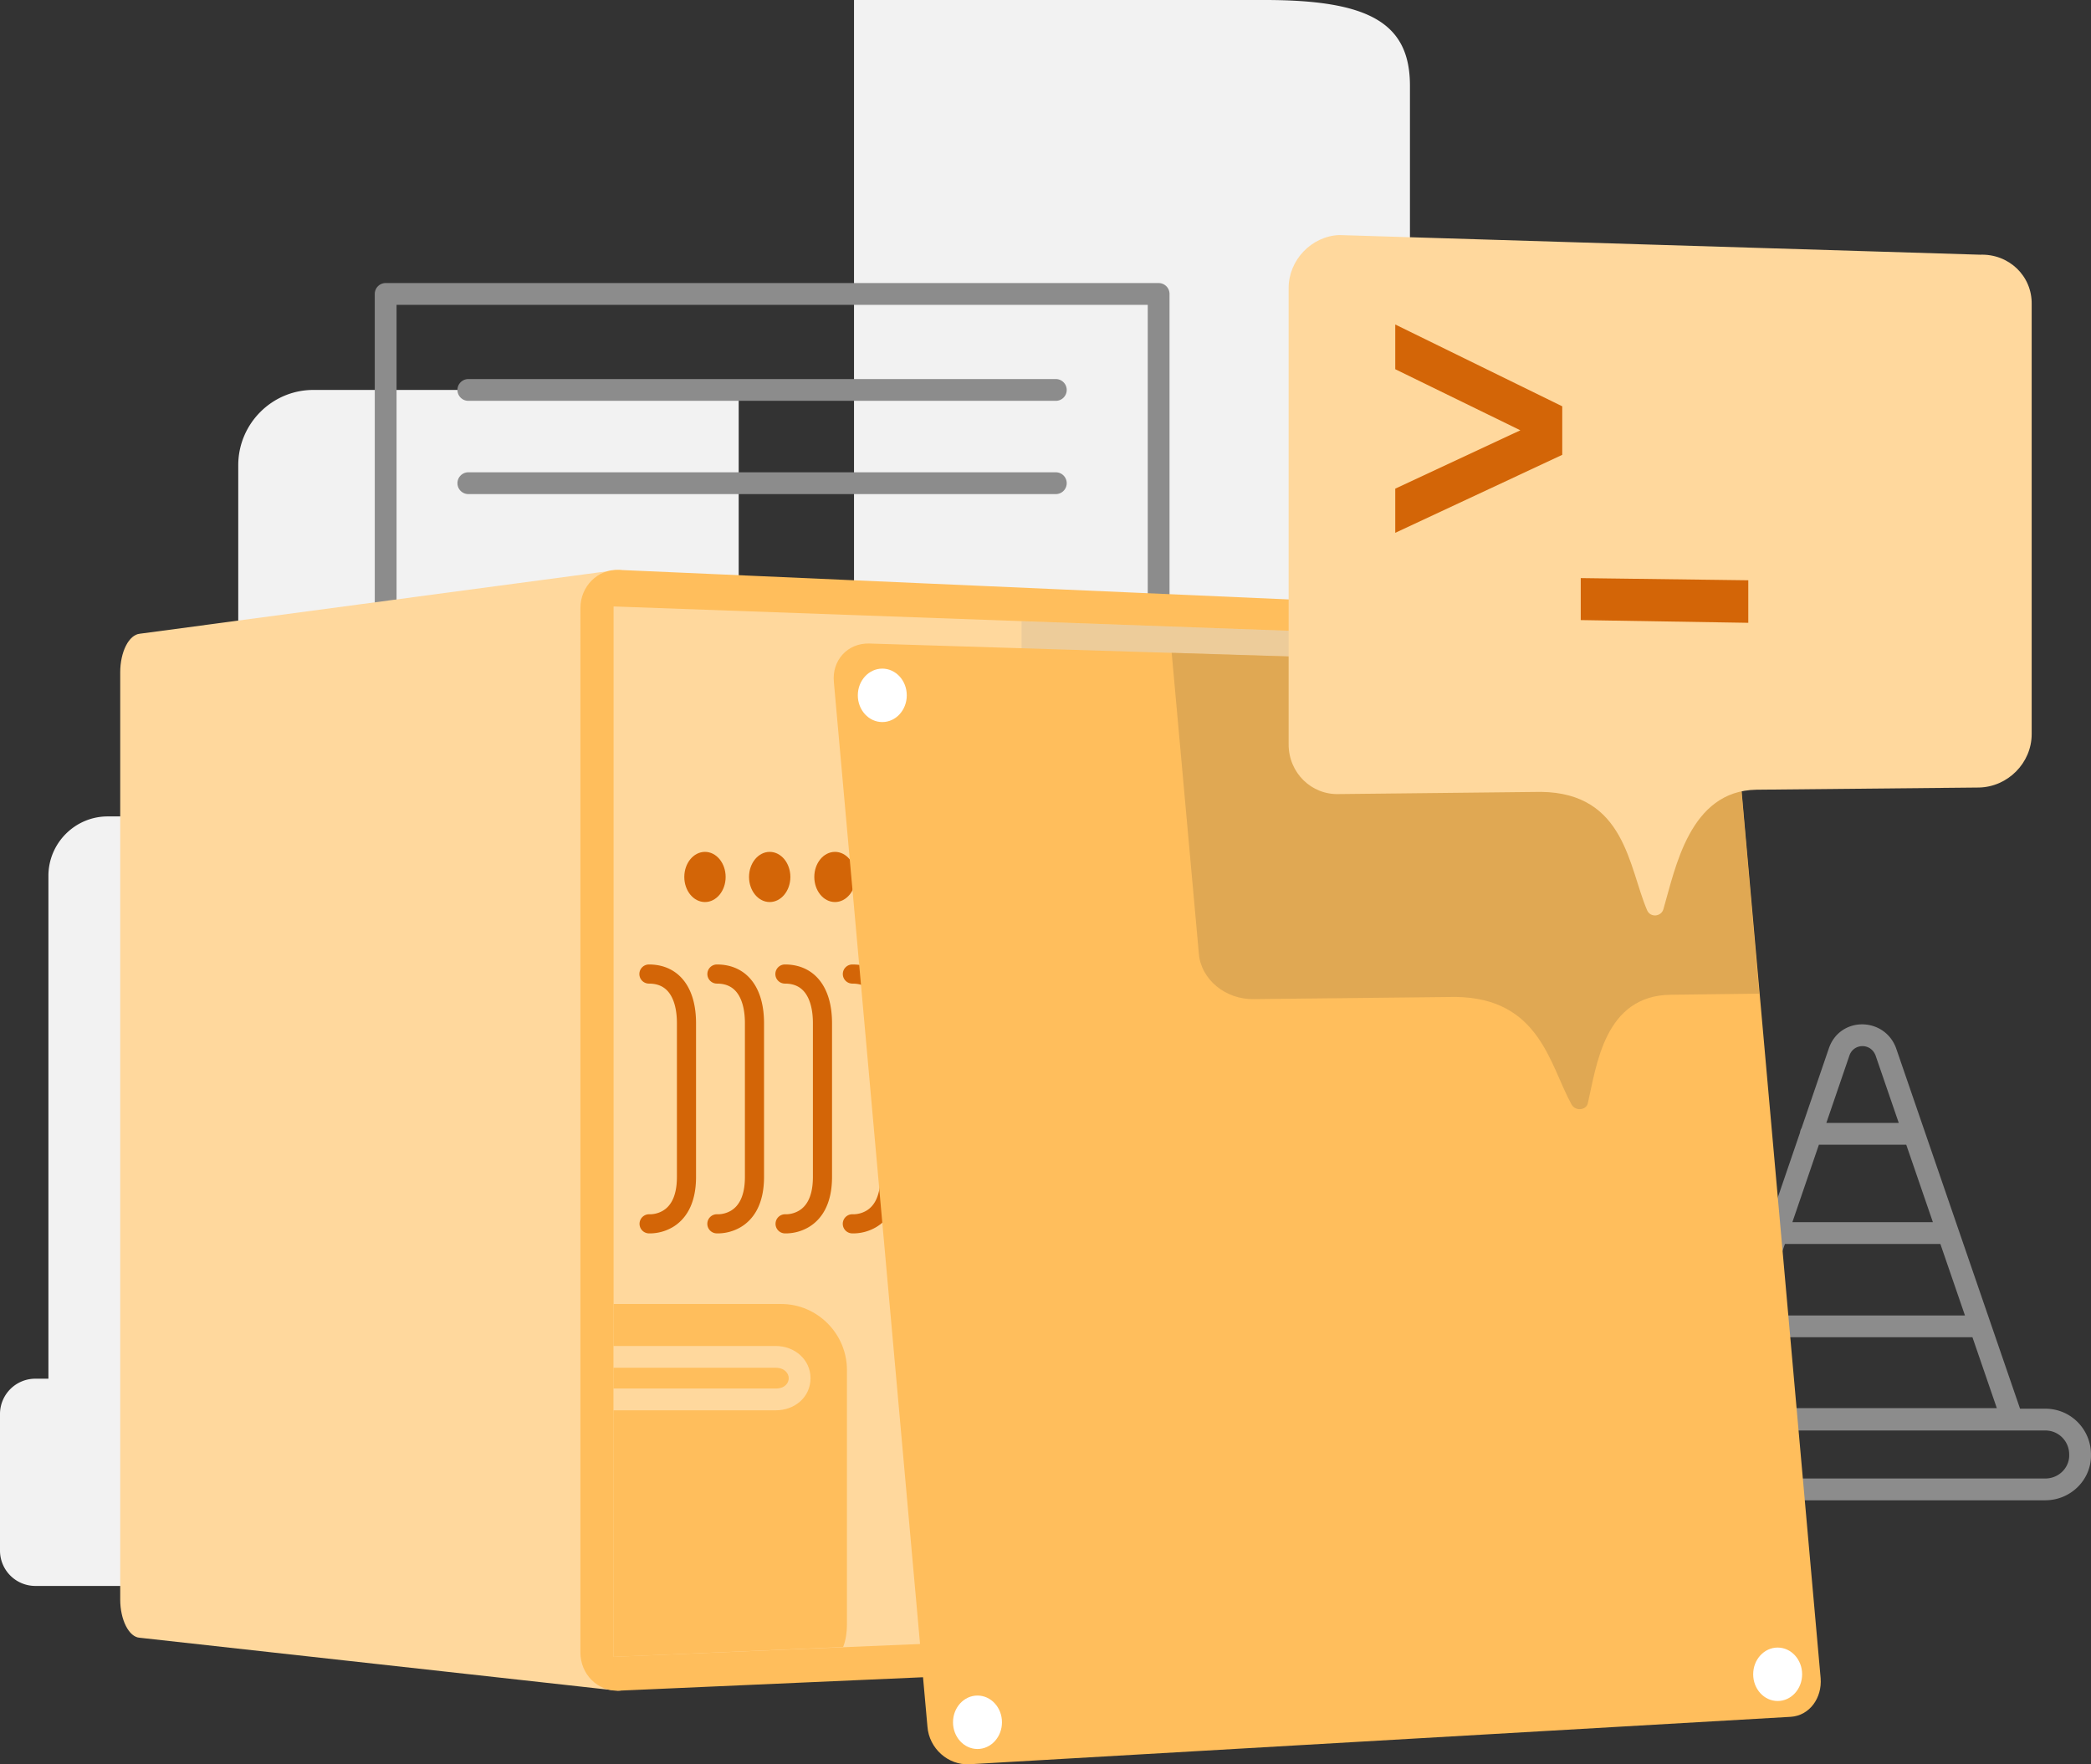 <svg xmlns="http://www.w3.org/2000/svg" width="384" height="324" fill="none" viewBox="0 0 384 324"><rect x="0" y="0" width="384" height="324" fill="#333333" stroke="none"/><path fill="#F2F2F2" d="M232.256 0h-75.421v127.894h-21.178V71.609H57.54c-7.593 0-13.786 6.21-13.786 13.82v64.499H19.779c-5.993 0-10.888 4.907-10.888 10.916v92.341H6.493A6.49 6.49 0 0 0 0 259.695v25.038a6.49 6.49 0 0 0 6.493 6.51h240.148l2.097-7.412 10.19-71.508v-196.6C258.928 4.107 251.236 0 232.256 0"/><path fill="#8C8C8C" fill-rule="evenodd" d="M68.825 53.98a2 2 0 0 1 2-2h141.951a2 2 0 0 1 2 2v116.578a2 2 0 0 1-2 2H70.825a2 2 0 0 1-2-2zm4 2v112.578h137.951V55.981zm11.184 15.63a2 2 0 0 1 2-2h107.887a2 2 0 0 1 0 4H86.009a2 2 0 0 1-2-2m0 17.124a2 2 0 0 1 2-2h107.886a2 2 0 1 1 0 4H86.009a2 2 0 0 1-2-2M335.85 192.547c2.034-5.974 10.247-5.838 12.363-.04l.012.035 22.746 66.151h4.632c4.717 0 8.379 3.81 8.393 8.382.117 4.668-3.729 8.438-8.393 8.438h-67.329c-4.726 0-8.393-3.826-8.393-8.41a8.38 8.38 0 0 1 8.393-8.41h4.93l5.079-14.834a1.99 1.99 0 0 1 .593-1.732l5.292-15.458a2 2 0 0 1 .556-1.623l5.836-17.049c.033-.302.133-.583.284-.829zm1.896.646 1.889.647-4.237 12.375h13.299l-4.242-12.337-.005-.015c-.889-2.4-4.053-2.259-4.814-.026zm12.326 17.022H334.03l-4.871 14.228h25.806zm6.267 18.228h-28.55l-4.494 13.126h37.558zm5.889 17.126h-40.303l-4.459 13.026h49.241zm13.375 25.944c2.519 0 4.461-2.024 4.394-4.353l-.001-.057c0-2.426-1.926-4.41-4.393-4.41h-67.329a4.38 4.38 0 0 0-4.393 4.41c0 2.426 1.926 4.41 4.393 4.41z" clip-rule="evenodd"/><path fill="#FFD89D" d="m25.674 300.758 87.707 9.715c2.298.2 4.096-3.004 4.096-7.011V111.671c0-4.006-1.798-7.211-4.096-7.011l-87.707 11.718c-1.998.2-3.597 3.305-3.597 7.111v170.259c0 3.705 1.599 6.91 3.597 7.01"/><path fill="#FFBE5C" d="m265.821 303.763-152.14 6.71c-3.896.2-7.093-3.004-7.093-7.011V111.671c0-4.006 3.197-7.211 7.093-7.011l152.14 6.71c3.396.201 6.193 3.305 6.193 7.111v178.271c0 3.706-2.797 6.911-6.193 7.011"/><path fill="#FFD89D" d="M112.682 111.369v192.893l152.939-6.409V116.878z"/><path fill="#8C8C8C" d="m187.603 301.157 78.017-3.305V116.877l-78.017-2.805z" opacity=".16"/><path fill="#FFBE5C" d="M143.449 239.465h-30.768v64.799l42.156-1.803c.499-1.302.699-2.704.699-4.106v-46.771c0-6.61-5.394-12.119-12.087-12.119"/><path fill="#D36507" d="M129.464 165.652c2.096 0 3.796-2.063 3.796-4.607s-1.7-4.607-3.796-4.607-3.796 2.062-3.796 4.607c0 2.544 1.699 4.607 3.796 4.607m11.888 0c2.096 0 3.796-2.063 3.796-4.607s-1.7-4.607-3.796-4.607-3.796 2.062-3.796 4.607c0 2.544 1.699 4.607 3.796 4.607m11.987 0c2.097 0 3.796-2.063 3.796-4.607s-1.699-4.607-3.796-4.607-3.796 2.062-3.796 4.607c0 2.544 1.7 4.607 3.796 4.607"/><path fill="#D36507" fill-rule="evenodd" d="M117.418 178.874c0-.97.786-1.757 1.757-1.757 2.819 0 5.087 1.139 6.589 3.201 1.445 1.985 2.06 4.652 2.06 7.569v28.243c0 5.076-1.969 7.859-4.312 9.238a8.36 8.36 0 0 1-4.31 1.135l-.098-.004-.033-.002-.013-.001h-.006l-.002-.001c-.002 0-.003 0 .125-1.752l-.128 1.752a1.757 1.757 0 0 1 .239-3.505l.016.001h.13a4.84 4.84 0 0 0 2.298-.65c1.103-.649 2.581-2.172 2.581-6.211v-28.243c0-2.491-.535-4.33-1.387-5.5-.795-1.093-1.974-1.757-3.749-1.757a1.756 1.756 0 0 1-1.757-1.756m12.487 0c0-.97.786-1.757 1.756-1.757 2.82 0 5.088 1.139 6.59 3.201 1.445 1.985 2.06 4.652 2.06 7.569v28.243c0 5.076-1.969 7.859-4.312 9.238a8.36 8.36 0 0 1-4.31 1.135l-.098-.004-.034-.002-.012-.001h-.006l-.002-.001c-.002 0-.003 0 .124-1.752l-.127 1.752a1.756 1.756 0 0 1 .239-3.505l.016.001h.13a4.84 4.84 0 0 0 2.298-.65c1.103-.649 2.581-2.172 2.581-6.211v-28.243c0-2.491-.535-4.33-1.387-5.5-.796-1.093-1.974-1.757-3.75-1.757-.97 0-1.756-.786-1.756-1.756m12.487 0c0-.97.786-1.757 1.756-1.757 2.82 0 5.088 1.139 6.59 3.201 1.445 1.985 2.06 4.652 2.06 7.569v28.243c0 5.076-1.969 7.859-4.312 9.238a8.36 8.36 0 0 1-4.31 1.135l-.098-.004-.034-.002-.013-.001h-.005l-.003-.001c-.001 0-.002 0 .125-1.752l-.127 1.752a1.757 1.757 0 0 1 .238-3.505l.017.001h.13a4.84 4.84 0 0 0 2.298-.65c1.103-.649 2.581-2.172 2.581-6.211v-28.243c0-2.491-.535-4.33-1.387-5.5-.796-1.093-1.974-1.757-3.75-1.757-.97 0-1.756-.786-1.756-1.756m12.387 0c0-.97.787-1.757 1.757-1.757 2.82 0 5.087 1.139 6.589 3.201 1.445 1.985 2.06 4.652 2.06 7.569v28.243c0 5.076-1.969 7.859-4.312 9.238a8.35 8.35 0 0 1-4.31 1.135l-.098-.004-.033-.002-.013-.001h-.006l-.002-.001c-.001 0-.003 0 .125-1.752l-.128 1.752a1.756 1.756 0 0 1 .239-3.505l.016.001h.131a4.84 4.84 0 0 0 2.297-.65c1.103-.649 2.581-2.172 2.581-6.211v-28.243c0-2.491-.534-4.33-1.387-5.5-.795-1.093-1.974-1.757-3.749-1.757-.97 0-1.757-.786-1.757-1.756" clip-rule="evenodd"/><path fill="#FFBE5C" d="m328.854 315.278-150.842 8.713c-3.896.2-7.392-2.905-7.692-6.911l-17.182-191.791c-.399-4.006 2.498-7.211 6.494-7.111l152.04 4.707c3.396.1 6.493 3.205 6.793 7.011l15.883 178.271c.3 3.705-2.098 6.91-5.494 7.111"/><path fill="#FFF" d="M162.029 132.6c2.482 0 4.495-2.197 4.495-4.907s-2.013-4.908-4.495-4.908-4.496 2.197-4.496 4.908c0 2.71 2.013 4.907 4.496 4.907"/><path fill="#FFD89D" d="M310.973 136.304c2.482 0 4.495-2.197 4.495-4.907s-2.013-4.908-4.495-4.908-4.495 2.197-4.495 4.908c0 2.71 2.012 4.907 4.495 4.907"/><path fill="#FFF" d="M179.51 321.187c2.483 0 4.496-2.197 4.496-4.907s-2.013-4.908-4.496-4.908c-2.482 0-4.495 2.197-4.495 4.908 0 2.71 2.013 4.907 4.495 4.907m146.946-8.813c2.483 0 4.495-2.198 4.495-4.908s-2.012-4.907-4.495-4.907-4.495 2.197-4.495 4.907 2.013 4.908 4.495 4.908"/><path fill="#D39E50" d="M318.464 129.896c-.299-3.706-3.396-6.91-6.792-7.011l-96.499-3.004 4.995 55.284c.399 4.707 4.895 8.413 10.089 8.313l37.061-.401c15.484.2 17.282 12.519 21.278 19.73.699 1.302 2.697 1.102 2.997-.2 1.598-6.811 2.997-19.831 15.284-19.931l16.183-.2z" opacity=".7"/><path fill="#FFD89D" fill-rule="evenodd" d="M142.45 251.179h-29.768v-4h29.768c3.546 0 6.396 2.548 6.396 5.906 0 3.49-2.885 5.906-6.396 5.906h-29.768v-4h29.768c1.684 0 2.396-.99 2.396-1.906 0-.849-.746-1.906-2.396-1.906" clip-rule="evenodd"/><path fill="#FFD89D" d="m363.617 46.773-117.676-3.606c-5.095.2-9.291 4.607-9.291 9.715v83.827c0 5.208 4.196 9.314 9.291 9.114l37.061-.401c15.483.201 16.083 13.821 19.479 21.733.6 1.403 2.597 1.202 2.997-.2 2.198-7.511 4.795-21.733 17.082-21.933l40.857-.401c5.295-.1 9.69-4.507 9.69-9.815v-78.92c.1-5.208-4.196-9.314-9.49-9.114"/><path fill="#D36507" fill-rule="evenodd" d="M279.206 79.02 256.23 89.737v8.112l30.668-14.322v-8.913L256.23 59.59v8.212zm41.856 27.542-30.768-.4v7.711l30.768.501z" clip-rule="evenodd"/></svg>